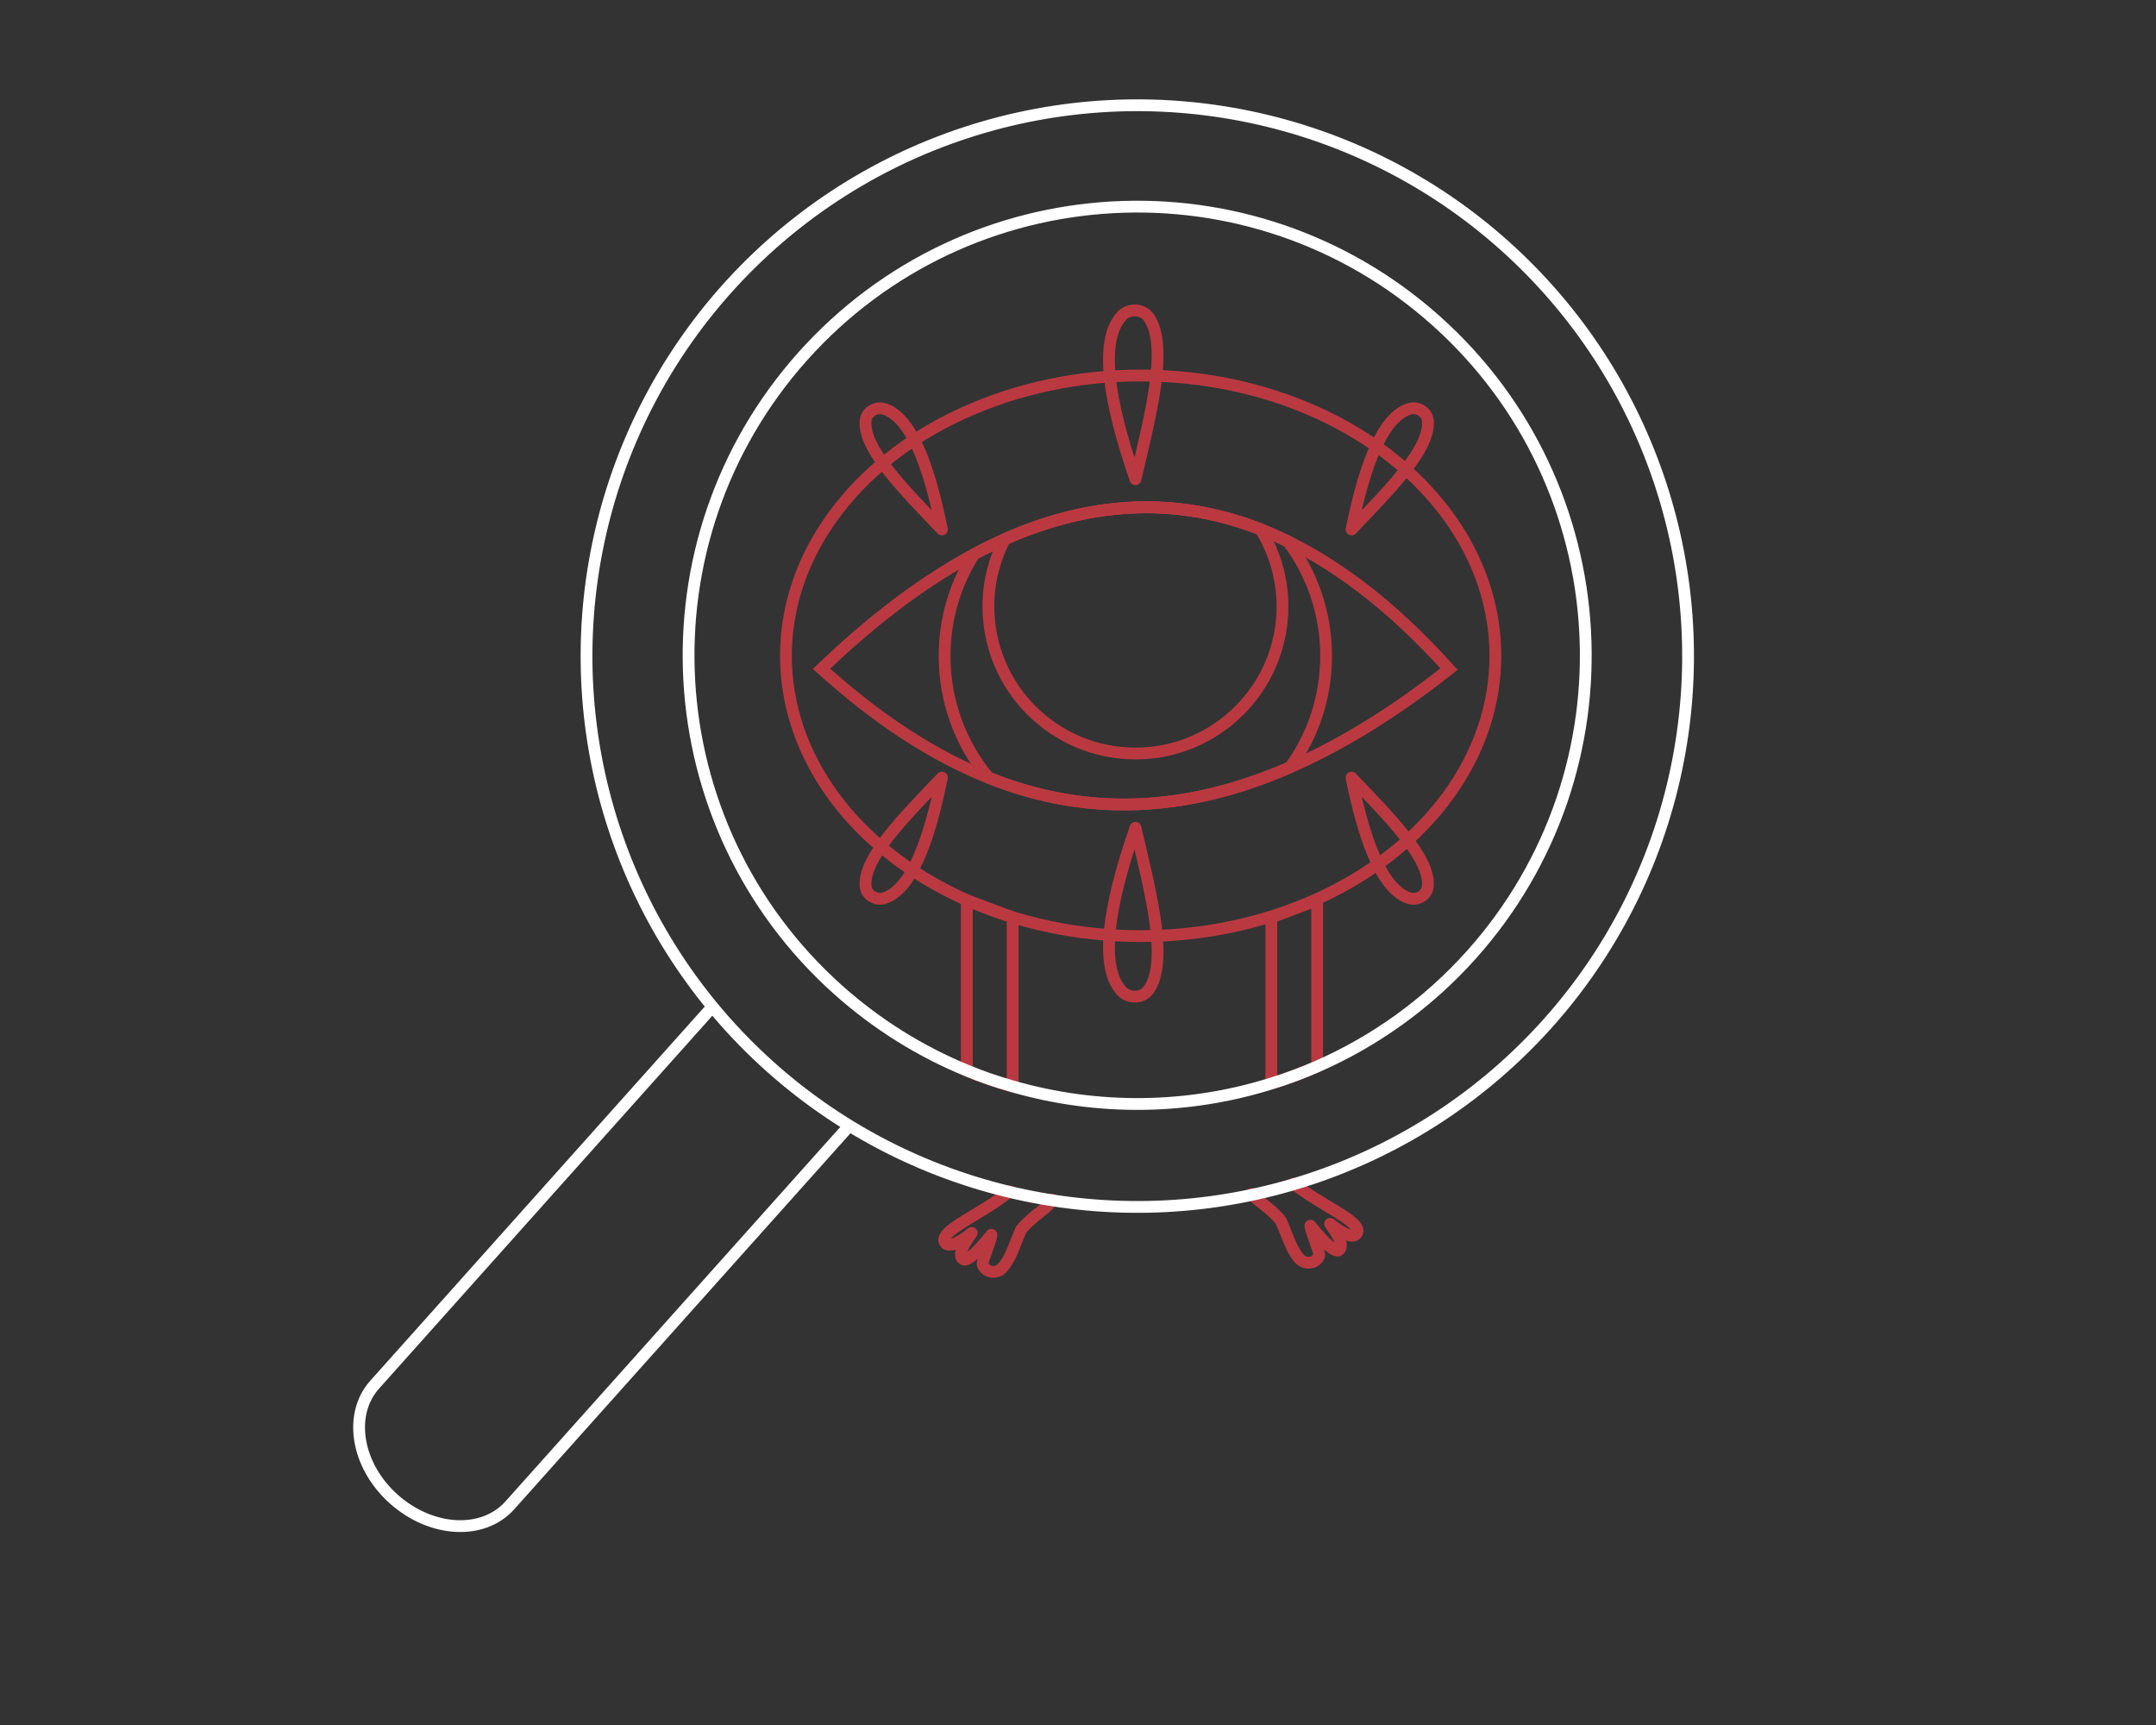 <?xml version="1.0" encoding="utf-8"?>
<!-- Generator: Adobe Illustrator 21.1.0, SVG Export Plug-In . SVG Version: 6.00 Build 0)  -->
<svg version="1.1" id="Calque_1" xmlns="http://www.w3.org/2000/svg" xmlns:xlink="http://www.w3.org/1999/xlink" x="0px" y="0px"
	 viewBox="0 0 1280 1024" style="enable-background:new 0 0 1280 1024;" xml:space="preserve">
<rect x="0" y="0" width="1280" height="1024" fill="#333333" stroke="none"/>
<style type="text/css">
	.st0{fill:none;stroke:#BA3941;stroke-width:7;stroke-linecap:round;stroke-linejoin:round;stroke-miterlimit:10;}
	.st1{fill:none;stroke:#BA3941;stroke-width:7;stroke-miterlimit:10;}
	.st2{fill:none;stroke:#BA3941;stroke-width:7;stroke-linejoin:bevel;stroke-miterlimit:10;}
	.st3{fill:none;stroke:#FFFFFF;stroke-width:7;stroke-miterlimit:10;}
</style>
<g id="débouchés_1_">
	<g>
		<path class="st0" d="M599.4,707.2c-15.7,13-38.9,21.9-38.9,29.1c1.4,6.2,10.8,0.2,16.4-4.4c-3,4.4-9.3,12.9-4.9,15.8
			c3.9,1.2,13.7-11.2,16.6-14.7c0.2,2.2-5.8,16-5.2,17.7c1.9,5,8.5,5.7,11.9,1.7c5.2-6.1,7-13.7,10.9-22.4
			c7.1-8.9,16.7-12.9,18.2-17.9"/>
		<path class="st0" d="M601.2,544.6v100.4c-9.2-2.6-18.3-5.7-27.2-9.4V534.4L601.2,544.6z"/>
		<path class="st0" d="M768,702.6c15.6,12.6,38,21.3,38,28.3c-1.4,6.2-10.7,0.2-16.3-4.4c3,4.4,9.3,12.9,4.9,15.8
			c-3.8,1.2-13.7-11.2-16.6-14.7c-0.2,2.2,5.7,16,5.2,17.7c-1.8,5-8.5,5.7-11.9,1.7c-5.2-6.1-6.9-13.7-10.9-22.4
			c-6.1-7.6-14.1-11.7-17.1-15.9"/>
		<path class="st0" d="M782,534.4v98.7c-8.9,3.9-18,7.3-27.2,10.1v-98.6L782,534.4z"/>
		<ellipse id="tete_41_" class="st1" cx="677.2" cy="389.3" rx="210.6" ry="166.4"/>
		<path id="fond_63_" class="st1" d="M860.3,397.2c-42.6,33.6-82.4,55.7-119.8,68l-0.1,0.1c-54.7,18-104.2,15.3-150.1-2.3h-0.1
			c-36.2-13.8-70.1-36.8-102.5-66c26.3-25.1,52.1-45.4,77.6-60.6v-0.1c10.4-6.2,20.8-11.6,31.1-16.2c53-23.5,104.5-25.1,154.4-4.9
			c1.1,0.5,2.2,0.9,3.3,1.4C790.4,332,825.7,358.8,860.3,397.2z"/>
		<path id="iris_41_" class="st1" d="M787.3,389.4c0,24.7-7.9,47.5-21.4,66.1c-8.6,3.8-17.1,7-25.4,9.7l-0.1,0.1
			c-54.7,18-104.2,15.3-150.1-2.3h-0.1c-1.1-0.4-2.2-0.9-3.3-1.3c-16.3-19.6-26.1-44.8-26.1-72.3c0-22.2,6.4-42.9,17.5-60.4
			c6.1-3.3,12.1-6.2,18.2-8.9c53-23.5,104.5-25.1,154.4-4.9c1.1,0.5,2.2,0.9,3.3,1.4c3.5,1.5,7,3.1,10.5,4.8v0.1
			C778.9,340.4,787.3,363.9,787.3,389.4z"/>
		<path id="pupille_41_" class="st2" d="M761.4,360c0,48.2-39.1,87.3-87.3,87.3c-48.2,0-87.3-39.1-87.3-87.3
			c0-14.4,3.5-27.9,9.7-39.9v-0.1h0.1c52.1-23.1,102.7-25.1,151.8-5.8C756.6,327.6,761.4,343.3,761.4,360z"/>
		<path class="st0" d="M674.1,491.4c-16.4,47.5-21.2,82-8.5,96.6c4.3,5,12.6,4.9,16.4-0.5C693.8,570.6,683.3,530.4,674.1,491.4z"/>
		<path class="st0" d="M802.4,461.6c8.1,40.3,19,66.5,34,71.5c5.1,1.7,10.9-1.7,11.3-7.1C849.1,509.3,825,485.3,802.4,461.6z"/>
		<path class="st0" d="M559.2,461.6c-8.1,40.3-19,66.5-34,71.5c-5.1,1.7-10.9-1.7-11.3-7.1C512.5,509.3,536.6,485.3,559.2,461.6z"/>
		<path class="st0" d="M674.1,284.5c-16.4-47.5-21.2-82-8.5-96.6c4.3-5,12.6-4.9,16.4,0.5C693.8,205.3,683.3,245.5,674.1,284.5z"/>
		<path class="st0" d="M802.4,314.3c8.1-40.3,19-66.5,34-71.5c5.1-1.7,10.9,1.7,11.3,7.1C849.1,266.6,825,290.6,802.4,314.3z"/>
		<path class="st0" d="M559.2,314.3c-8.1-40.3-19-66.5-34-71.5c-5.1-1.7-10.9,1.7-11.3,7.1C512.5,266.6,536.6,290.6,559.2,314.3z"/>
	</g>
	<ellipse transform="matrix(0.667 -0.745 0.745 0.667 -64.891 632.961)" class="st3" cx="675.1" cy="389" rx="327" ry="327"/>
	<path class="st3" d="M873.7,566.6C847.4,596,816,618.2,782,633.1c-8.9,3.9-18,7.3-27.2,10.1c-49.7,15.6-103.3,16.2-153.6,1.7
		c-9.2-2.6-18.3-5.7-27.2-9.4c-27.3-11.2-53.2-27.2-76.4-47.9c-109.7-98.1-119-266.4-21-376.1c98.1-109.7,266.4-119.1,376.1-21
		C962.3,288.5,971.7,456.9,873.7,566.6z"/>
	<path class="st3" d="M504.8,667.6L302.6,893.7c-15.9,17.7-46.6,16-68.8-3.8s-27.2-50.2-11.4-67.9L424,596.5"/>
</g>
</svg>

